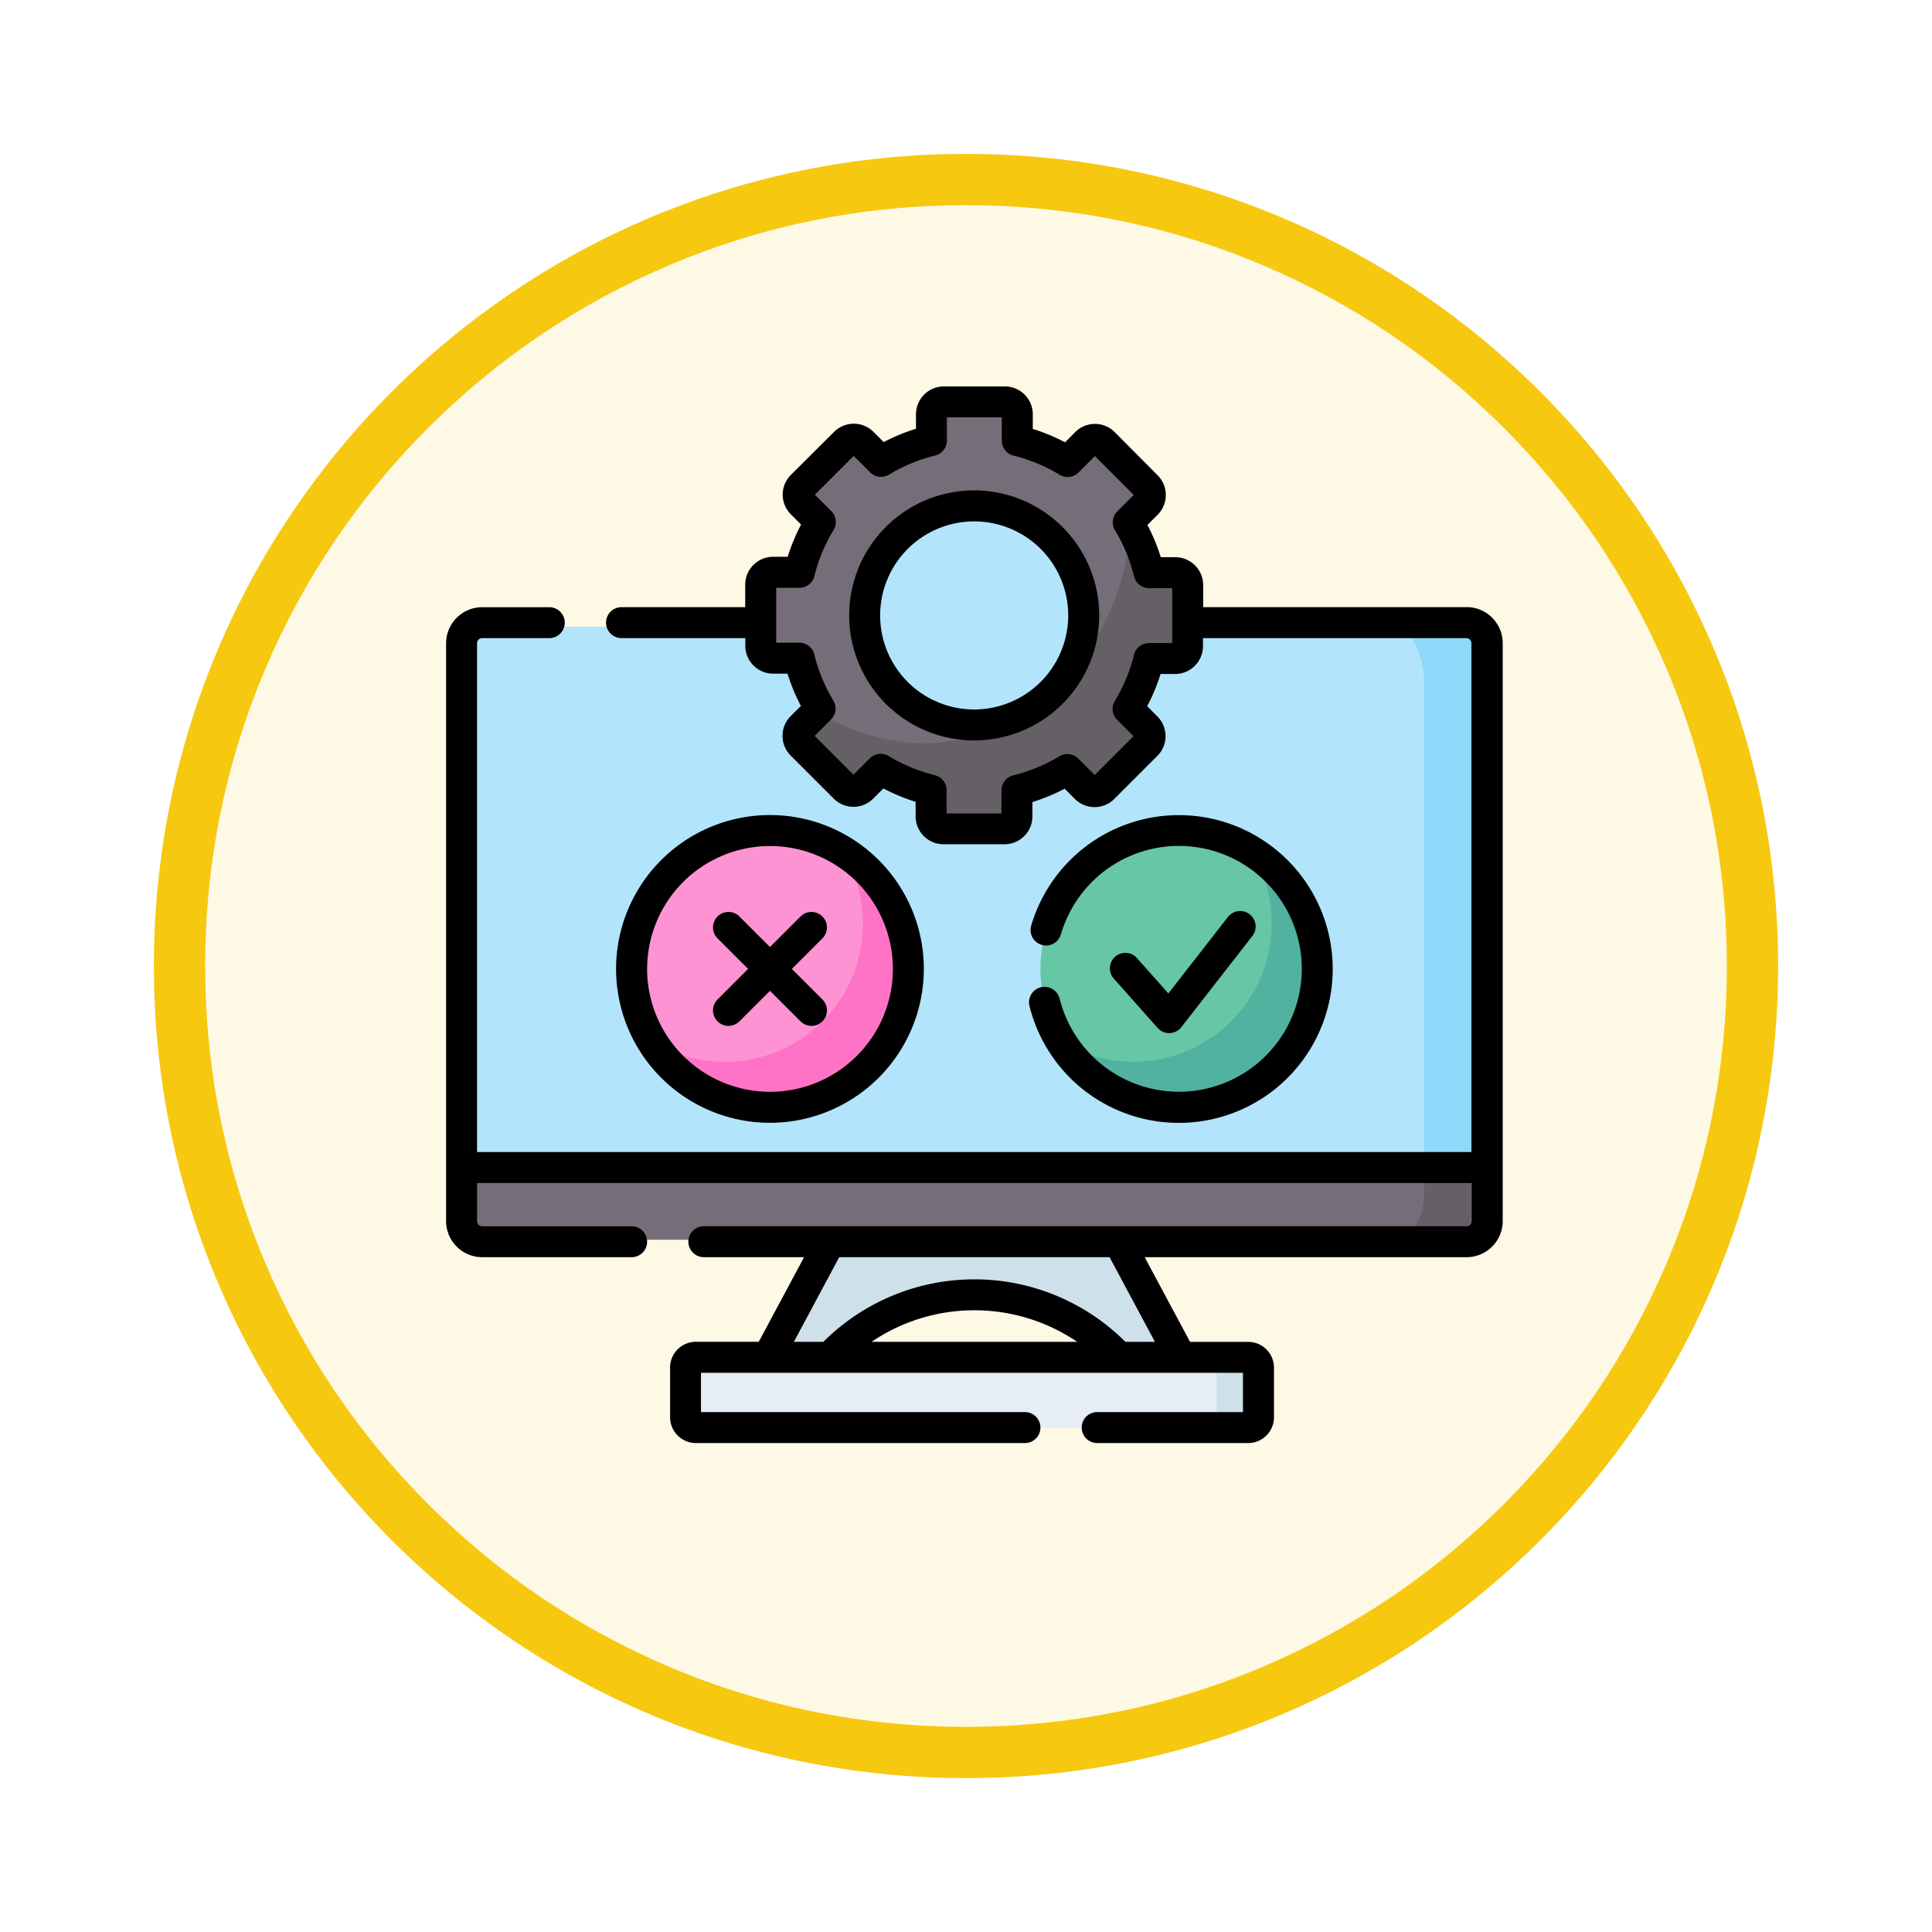 <svg xmlns="http://www.w3.org/2000/svg" xmlns:xlink="http://www.w3.org/1999/xlink" width="113" height="113" viewBox="0 0 113 113">
  <defs>
    <filter id="Trazado_982547" x="0" y="0" width="113" height="113" filterUnits="userSpaceOnUse">
      <feOffset dy="3" input="SourceAlpha"/>
      <feGaussianBlur stdDeviation="3" result="blur"/>
      <feFlood flood-opacity="0.161"/>
      <feComposite operator="in" in2="blur"/>
      <feComposite in="SourceGraphic"/>
    </filter>
  </defs>
  <g id="Grupo_1226964" data-name="Grupo 1226964" transform="translate(-355.49 -1555.751)">
    <g id="Grupo_1226749" data-name="Grupo 1226749" transform="translate(0 -58.384)">
      <g id="Grupo_1224582" data-name="Grupo 1224582" transform="translate(0 -5449.616)">
        <g id="Grupo_1224449" data-name="Grupo 1224449" transform="translate(364.49 7069.751)">
          <g id="Grupo_1224084" data-name="Grupo 1224084" transform="translate(0 0)">
            <g id="Grupo_1223183" data-name="Grupo 1223183">
              <g id="Grupo_1211217" data-name="Grupo 1211217">
                <g id="Grupo_1210736" data-name="Grupo 1210736">
                  <g id="Grupo_1210537" data-name="Grupo 1210537">
                    <g id="Grupo_1164202" data-name="Grupo 1164202">
                      <g id="Grupo_1158168" data-name="Grupo 1158168">
                        <g id="Grupo_1152576" data-name="Grupo 1152576">
                          <g id="Grupo_1148633" data-name="Grupo 1148633">
                            <g id="Grupo_1148525" data-name="Grupo 1148525">
                              <g transform="matrix(1, 0, 0, 1, -9, -6)" filter="url(#Trazado_982547)">
                                <g id="Trazado_982547-2" data-name="Trazado 982547" transform="translate(9 6)" fill="#fef9e5">
                                  <path d="M 47.5 93.5 C 41.289 93.5 35.265 92.284 29.595 89.886 C 24.118 87.569 19.198 84.252 14.973 80.027 C 10.748 75.802 7.431 70.882 5.114 65.405 C 2.716 59.735 1.5 53.711 1.5 47.5 C 1.5 41.289 2.716 35.265 5.114 29.595 C 7.431 24.118 10.748 19.198 14.973 14.973 C 19.198 10.748 24.118 7.431 29.595 5.114 C 35.265 2.716 41.289 1.5 47.5 1.5 C 53.711 1.5 59.735 2.716 65.405 5.114 C 70.882 7.431 75.802 10.748 80.027 14.973 C 84.252 19.198 87.569 24.118 89.886 29.595 C 92.284 35.265 93.5 41.289 93.5 47.5 C 93.5 53.711 92.284 59.735 89.886 65.405 C 87.569 70.882 84.252 75.802 80.027 80.027 C 75.802 84.252 70.882 87.569 65.405 89.886 C 59.735 92.284 53.711 93.5 47.5 93.5 Z" stroke="none"/>
                                  <path d="M 47.5 3 C 41.491 3 35.664 4.176 30.18 6.496 C 24.881 8.737 20.122 11.946 16.034 16.034 C 11.946 20.122 8.737 24.881 6.496 30.18 C 4.176 35.664 3 41.491 3 47.5 C 3 53.509 4.176 59.336 6.496 64.82 C 8.737 70.119 11.946 74.878 16.034 78.966 C 20.122 83.054 24.881 86.263 30.18 88.504 C 35.664 90.824 41.491 92 47.5 92 C 53.509 92 59.336 90.824 64.82 88.504 C 70.119 86.263 74.878 83.054 78.966 78.966 C 83.054 74.878 86.263 70.119 88.504 64.82 C 90.824 59.336 92 53.509 92 47.5 C 92 41.491 90.824 35.664 88.504 30.18 C 86.263 24.881 83.054 20.122 78.966 16.034 C 74.878 11.946 70.119 8.737 64.82 6.496 C 59.336 4.176 53.509 3 47.5 3 M 47.5 -7.62939453125e-06 C 73.734 -7.62939453125e-06 95 21.266 95 47.5 C 95 73.734 73.734 95 47.5 95 C 21.266 95 -7.62939453125e-06 73.734 -7.62939453125e-06 47.5 C -7.62939453125e-06 21.266 21.266 -7.62939453125e-06 47.5 -7.62939453125e-06 Z" stroke="none" fill="#f6c810"/>
                                </g>
                              </g>
                            </g>
                          </g>
                        </g>
                      </g>
                    </g>
                  </g>
                </g>
              </g>
            </g>
          </g>
        </g>
      </g>
    </g>
    <g id="pruebas-de-software_3_" data-name="pruebas-de-software (3)" transform="translate(381.582 1578.353)">
      <g id="Grupo_1226962" data-name="Grupo 1226962" transform="translate(1.255 0.905)">
        <path id="Trazado_1058622" data-name="Trazado 1058622" d="M69.687,362.874V367.1H10.4v-4.224l33.613-2.145Z" transform="translate(-10.4 -318.095)" fill="#756e78"/>
        <path id="Trazado_1058623" data-name="Trazado 1058623" d="M69.687,116.46v31.628H10.4V116.46H31.42s1.117,7.553,8.5,7.553,7.839-7.553,7.839-7.553Z" transform="translate(-10.4 -103.309)" fill="#b2e5fb"/>
        <path id="Trazado_1058624" data-name="Trazado 1058624" d="M469.505,370.819v4.224H465.1a3.96,3.96,0,0,0,1.06-2.588v-1.637l1.6-1.054Z" transform="translate(-410.218 -326.04)" fill="#655f66"/>
        <path id="Trazado_1058625" data-name="Trazado 1058625" d="M468.512,116.46v31.628h-3.346V119.9a5.016,5.016,0,0,0-1.2-3.44Z" transform="translate(-409.225 -103.309)" fill="#90d8f9"/>
        <path id="Trazado_1058626" data-name="Trazado 1058626" d="M180.388,420.167l-3.54.45a11.589,11.589,0,0,0-16.9,0l-3.576-.382,3.607-6.734h16.835Z" transform="translate(-138.755 -364.496)" fill="#cee0ea"/>
        <path id="Trazado_1058627" data-name="Trazado 1058627" d="M148.949,471.724l-2.519.241H116.6a.631.631,0,0,1-.6-.656v-3.153a.631.631,0,0,1,.6-.656h30.465l1.882.241a.631.631,0,0,1,.6.656v2.671A.631.631,0,0,1,148.949,471.724Z" transform="translate(-103.252 -411.979)" fill="#e6edf4"/>
        <path id="Trazado_1058628" data-name="Trazado 1058628" d="M370.615,468.156v3.154a.632.632,0,0,1-.6.656H367.13c.7,0,.757-.677.757-.989V467.5h2.124A.632.632,0,0,1,370.615,468.156Z" transform="translate(-324.073 -411.979)" fill="#cee0ea"/>
        <g id="Grupo_1226959" data-name="Grupo 1226959" transform="translate(17.145)">
          <circle id="Elipse_13552" data-name="Elipse 13552" cx="8.019" cy="8.019" r="8.019" transform="translate(4.334 4.8)" fill="#b2e5fb"/>
          <g id="Grupo_1226957" data-name="Grupo 1226957">
            <path id="Trazado_1058629" data-name="Trazado 1058629" d="M176.191,17.8l-.889-.071a.36.36,0,0,1-.348-.263,12.064,12.064,0,0,0-.868-2.693.36.36,0,0,1,.06-.432l.891-.891a.724.724,0,0,0,0-1.024L172.51,9.9a.723.723,0,0,0-1.025,0l-.886.886a.36.36,0,0,1-.432.06,10.476,10.476,0,0,0-2.449-1.017.36.36,0,0,1-.262-.348V8.224a.724.724,0,0,0-.724-.724H163.16a.724.724,0,0,0-.724.724V9.478a.36.36,0,0,1-.263.348,10.445,10.445,0,0,0-2.45,1.012.36.36,0,0,1-.432-.06l-.891-.89a.722.722,0,0,0-1.024,0l-2.526,2.526a.722.722,0,0,0,0,1.024l.886.887a.36.36,0,0,1,.06.432A10.468,10.468,0,0,0,154.78,17.2a.36.36,0,0,1-.348.262h-1.259a.724.724,0,0,0-.724.724v3.573a.724.724,0,0,0,.724.724h1.253a.36.36,0,0,1,.348.263,10.44,10.44,0,0,0,1.012,2.45.358.358,0,0,1-.048.417s.025.155.02.159l-.45.72a.726.726,0,0,0,0,1.025l2.158,2.158a.724.724,0,0,0,1.024,0l.887-.887a.36.36,0,0,1,.432-.06,11.716,11.716,0,0,0,2.588,1.083.36.36,0,0,1,.262.348v1.259a.724.724,0,0,0,.724.724l3.058.191a.724.724,0,0,0,.724-.724V30.361a.36.36,0,0,1,.263-.348,13.142,13.142,0,0,0,2.742-1.15.36.36,0,0,1,.432.06l.891.891a.723.723,0,0,0,1.025,0l2.217-2.248a.724.724,0,0,0,0-1.024l-.887-.887a.36.36,0,0,1-.06-.432,11.747,11.747,0,0,0,1.037-2.608.36.36,0,0,1,.348-.262h1.259a.724.724,0,0,0,.724-.724l-.241-3.1a.724.724,0,0,0-.724-.724Zm-11.254,8.593a6.407,6.407,0,1,1,6.407-6.407A6.407,6.407,0,0,1,164.937,26.394Z" transform="translate(-152.449 -7.5)" fill="#756e78"/>
          </g>
          <g id="Grupo_1226958" data-name="Grupo 1226958" transform="translate(2.175 7.275)">
            <path id="Trazado_1058630" data-name="Trazado 1058630" d="M193.266,71.206V74.78a.725.725,0,0,1-.724.724h-1.259a.359.359,0,0,0-.348.262,10.51,10.51,0,0,1-1.017,2.448.36.36,0,0,0,.059.432l.887.887a.724.724,0,0,1,0,1.024l-2.526,2.526a.723.723,0,0,1-1.025,0l-.891-.891a.36.36,0,0,0-.432-.06,10.433,10.433,0,0,1-2.449,1.013.358.358,0,0,0-.263.348v1.254a.725.725,0,0,1-.724.724h-3.573a.725.725,0,0,1-.724-.724V83.487a.359.359,0,0,0-.262-.348,10.51,10.51,0,0,1-2.448-1.017.36.36,0,0,0-.432.059l-.887.887a.724.724,0,0,1-1.024,0l-2.527-2.526a.726.726,0,0,1,0-1.025l.891-.89.012-.014c8.967,5.406,17.806-1.94,18.347-10.844a10.506,10.506,0,0,1,1.013,2.449.358.358,0,0,0,.348.263h1.254a.725.725,0,0,1,.724.724Z" transform="translate(-170.465 -67.77)" fill="#655f66"/>
          </g>
        </g>
        <g id="Grupo_1226960" data-name="Grupo 1226960" transform="translate(9.596 25.072)">
          <path id="Trazado_1058631" data-name="Trazado 1058631" d="M105.537,223.316a7.3,7.3,0,0,1-7.617,7.607c-2.915,0-4.873-1.415-6.819-3.369a8.093,8.093,0,0,1,11.132-11.133A9.158,9.158,0,0,1,105.537,223.316Z" transform="translate(-89.903 -215.224)" fill="#fe93d3"/>
          <path id="Trazado_1058632" data-name="Trazado 1058632" d="M114.816,232.044a8.092,8.092,0,0,1-14.986,4.238,8.092,8.092,0,0,0,11.132-11.132A8.086,8.086,0,0,1,114.816,232.044Z" transform="translate(-98.632 -223.952)" fill="#fe73c5"/>
        </g>
        <g id="Grupo_1226961" data-name="Grupo 1226961" transform="translate(33.507 25.072)">
          <path id="Trazado_1058633" data-name="Trazado 1058633" d="M303.692,223.316a7.466,7.466,0,0,1-7.84,7.59c-2.916,0-4.819-1.284-6.643-3.353a8.093,8.093,0,0,1,11.132-11.132A8.8,8.8,0,0,1,303.692,223.316Z" transform="translate(-288.012 -215.224)" fill="#66c6a6"/>
          <path id="Trazado_1058634" data-name="Trazado 1058634" d="M312.917,232.035a8.093,8.093,0,0,1-14.987,4.237,8.094,8.094,0,0,0,11.132-11.132A8.088,8.088,0,0,1,312.917,232.035Z" transform="translate(-296.733 -223.943)" fill="#50b29f"/>
        </g>
      </g>
      <g id="Grupo_1226963" data-name="Grupo 1226963" transform="translate(0 0)">
        <path id="Trazado_1058635" data-name="Trazado 1058635" d="M59.685,12.91H44.28V11.617a1.631,1.631,0,0,0-1.629-1.629H41.8a11.351,11.351,0,0,0-.78-1.887l.6-.6a1.631,1.631,0,0,0,0-2.3L39.1,2.667a1.629,1.629,0,0,0-2.3,0l-.6.6a11.365,11.365,0,0,0-1.885-.783V1.629A1.631,1.631,0,0,0,32.684,0H29.111a1.631,1.631,0,0,0-1.629,1.629v.846a11.352,11.352,0,0,0-1.887.78l-.6-.6a1.631,1.631,0,0,0-2.3,0L20.162,5.178a1.629,1.629,0,0,0,0,2.3l.6.6a11.353,11.353,0,0,0-.783,1.885h-.852A1.631,1.631,0,0,0,17.495,11.6V12.91H10.259a.905.905,0,1,0,0,1.81H17.5v.448A1.631,1.631,0,0,0,19.124,16.8h.846a11.351,11.351,0,0,0,.78,1.887l-.6.6a1.631,1.631,0,0,0,0,2.3l2.526,2.526a1.629,1.629,0,0,0,2.3,0l.6-.6a11.361,11.361,0,0,0,1.885.783v.852a1.631,1.631,0,0,0,1.629,1.629h3.573a1.631,1.631,0,0,0,1.629-1.629V24.31a11.351,11.351,0,0,0,1.887-.78l.6.6a1.631,1.631,0,0,0,2.3,0l2.526-2.526a1.629,1.629,0,0,0,0-2.3l-.6-.6a11.361,11.361,0,0,0,.783-1.885h.852a1.631,1.631,0,0,0,1.629-1.629V14.72h15.4a.3.3,0,0,1,.3.3V44.779H1.81V15.022a.3.3,0,0,1,.3-.3H6.035a.905.905,0,1,0,0-1.81H2.112A2.115,2.115,0,0,0,0,15.022v33.8A2.115,2.115,0,0,0,2.112,50.93h8.739a.905.905,0,1,0,0-1.81H2.112a.3.3,0,0,1-.3-.3V46.59H59.987v2.228a.3.3,0,0,1-.3.3H15.075a.905.905,0,1,0,0,1.81h5.863l-2.651,4.949H14.606A1.51,1.51,0,0,0,13.1,57.387v2.9A1.51,1.51,0,0,0,14.606,61.8h19.25a.905.905,0,1,0,0-1.81H14.907v-2.3h31.7v2.3H38.08a.905.905,0,1,0,0,1.81h8.833a1.51,1.51,0,0,0,1.509-1.509v-2.9a1.51,1.51,0,0,0-1.509-1.509h-3.4L40.86,50.93H59.685A2.115,2.115,0,0,0,61.8,48.818v-33.8a2.115,2.115,0,0,0-2.112-2.112Zm-17.216,2.1H41.112a.905.905,0,0,0-.879.689,9.555,9.555,0,0,1-1.118,2.69.905.905,0,0,0,.133,1.111l.957.957-2.27,2.27-.96-.96a.9.9,0,0,0-1.109-.134,9.556,9.556,0,0,1-2.692,1.112.905.905,0,0,0-.691.88v1.353H29.272V23.617a.905.905,0,0,0-.689-.879,9.555,9.555,0,0,1-2.69-1.118.906.906,0,0,0-1.111.133l-.957.957-2.27-2.27.96-.96a.905.905,0,0,0,.134-1.109,9.556,9.556,0,0,1-1.112-2.692.905.905,0,0,0-.88-.691H19.306V11.777h1.358a.905.905,0,0,0,.879-.689A9.555,9.555,0,0,1,22.66,8.4a.905.905,0,0,0-.133-1.111l-.957-.957,2.27-2.27.96.96a.905.905,0,0,0,1.109.134A9.558,9.558,0,0,1,28.6,4.043a.905.905,0,0,0,.691-.88V1.81H32.5V3.168a.905.905,0,0,0,.689.879,9.559,9.559,0,0,1,2.69,1.118.905.905,0,0,0,1.111-.133l.957-.957,2.27,2.27-.96.96a.905.905,0,0,0-.134,1.109,9.556,9.556,0,0,1,1.112,2.692.905.905,0,0,0,.88.691H42.47v3.211ZM24.887,55.879a10.714,10.714,0,0,1,12.023,0Zm16.57,0H39.731a12.5,12.5,0,0,0-17.664,0H20.341l2.651-4.949H38.806Z" transform="translate(0 0)"/>
        <path id="Trazado_1058636" data-name="Trazado 1058636" d="M202.635,50.375a7.312,7.312,0,1,0,7.312,7.312A7.321,7.321,0,0,0,202.635,50.375Zm0,12.814a5.5,5.5,0,1,1,5.5-5.5A5.508,5.508,0,0,1,202.635,63.189Z" transform="translate(-171.748 -44.295)"/>
        <path id="Trazado_1058637" data-name="Trazado 1058637" d="M100.4,216.722a9,9,0,1,0-9,9A9.007,9.007,0,0,0,100.4,216.722Zm-16.184,0a7.187,7.187,0,1,1,7.187,7.187A7.195,7.195,0,0,1,84.214,216.722Z" transform="translate(-72.458 -182.653)"/>
        <path id="Trazado_1058638" data-name="Trazado 1058638" d="M134.454,261.057a.905.905,0,0,0,1.28-1.28l-1.787-1.787,1.787-1.787a.905.905,0,0,0-1.28-1.28l-1.787,1.787-1.787-1.787a.905.905,0,1,0-1.28,1.28l1.787,1.787-1.787,1.787a.905.905,0,1,0,1.28,1.28l1.787-1.787Z" transform="translate(-113.724 -223.921)"/>
        <path id="Trazado_1058639" data-name="Trazado 1058639" d="M284.262,218.453a.905.905,0,0,0-1.758.435,9,9,0,1,0,.1-4.7.905.905,0,1,0,1.738.508,7.189,7.189,0,1,1-.076,3.753Z" transform="translate(-248.383 -182.649)"/>
        <path id="Trazado_1058640" data-name="Trazado 1058640" d="M325.263,261.338h.029a.905.905,0,0,0,.685-.348l4.153-5.33a.905.905,0,1,0-1.428-1.113l-3.485,4.472-1.82-2.049a.905.905,0,1,0-1.354,1.2l2.542,2.863A.906.906,0,0,0,325.263,261.338Z" transform="translate(-282.973 -223.516)"/>
      </g>
    </g>
  </g>
</svg>
